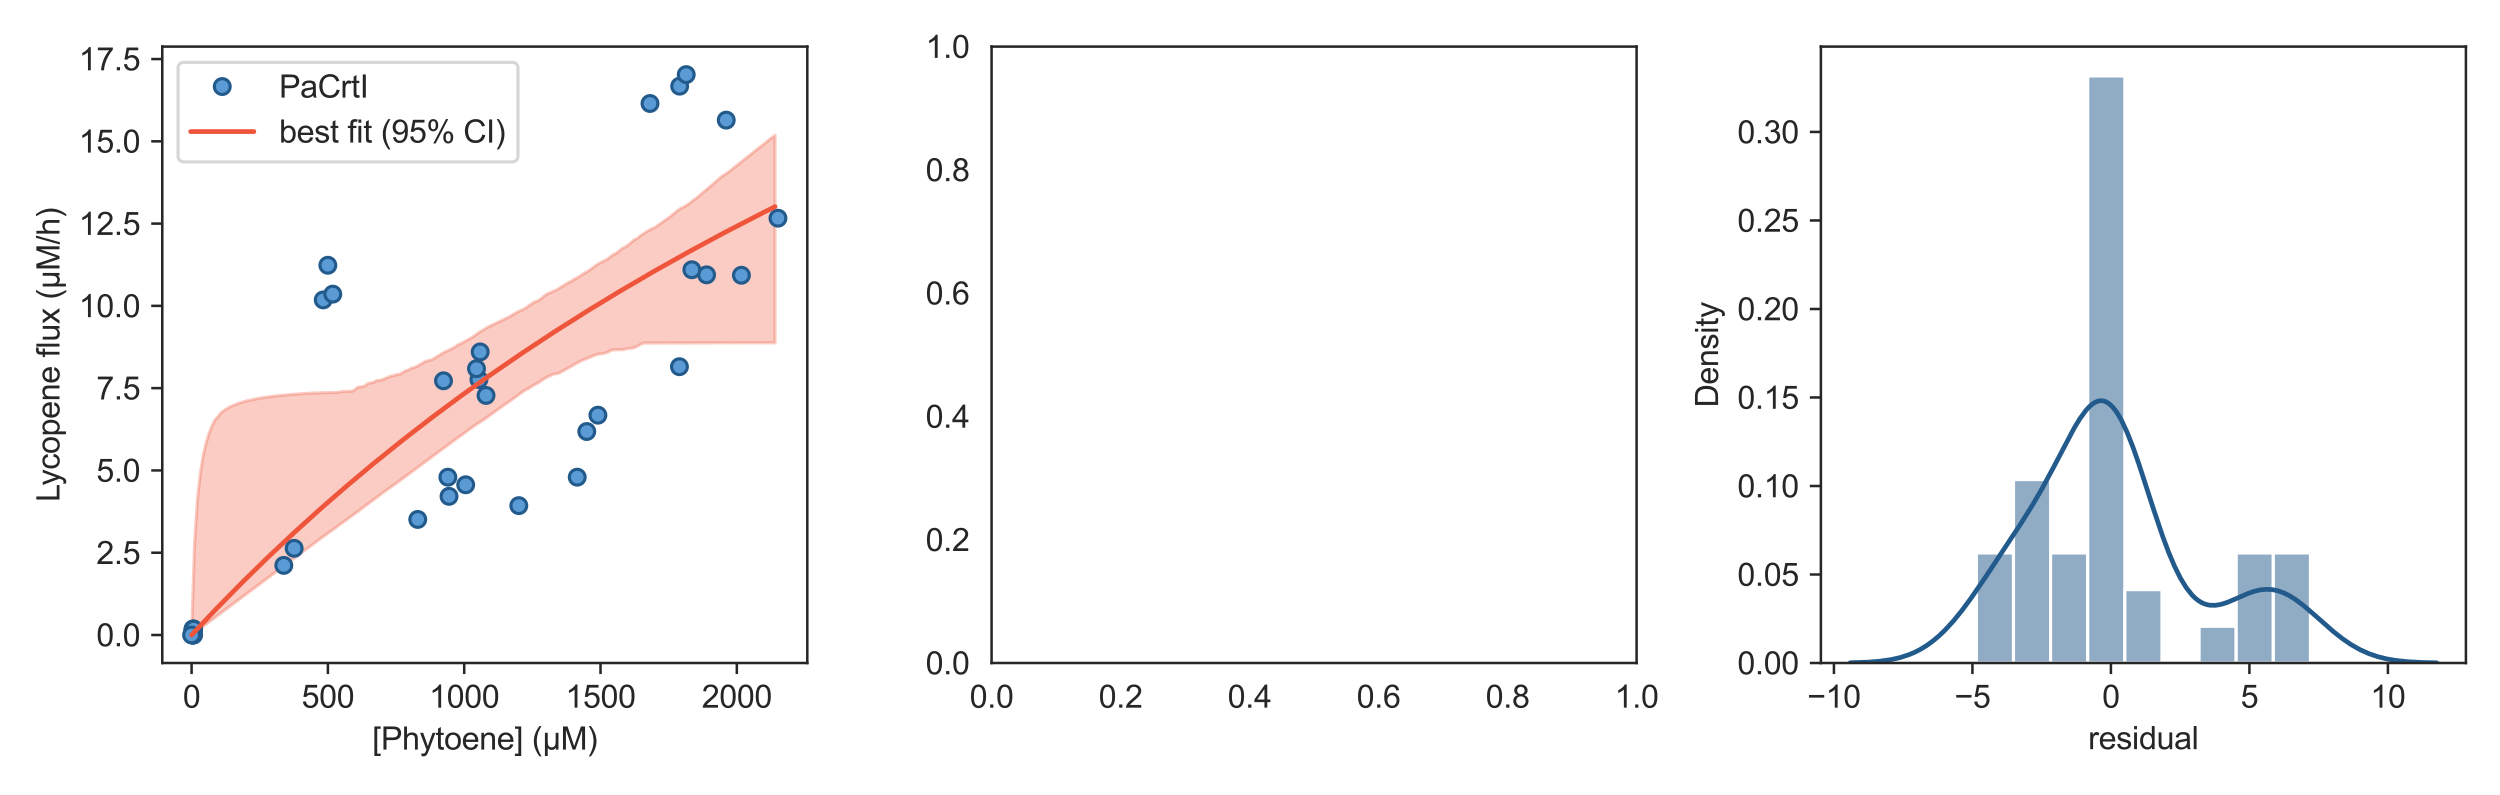 <?xml version="1.0" encoding="utf-8" standalone="no"?>
<!DOCTYPE svg PUBLIC "-//W3C//DTD SVG 1.1//EN"
  "http://www.w3.org/Graphics/SVG/1.1/DTD/svg11.dtd">
<svg xmlns:xlink="http://www.w3.org/1999/xlink" width="792pt" height="252pt" viewBox="0 0 792 252" xmlns="http://www.w3.org/2000/svg" version="1.1">
 <defs>
  <style type="text/css">*{stroke-linejoin: round; stroke-linecap: butt}</style>
 </defs>
 <g id="figure_1">
  <g id="patch_1">
   <path d="M 0 252 
L 792 252 
L 792 0 
L 0 0 
z
" style="fill: #ffffff"/>
  </g>
  <g id="axes_1">
   <g id="patch_2">
    <path d="M 51.41 210.04 
L 255.75 210.04 
L 255.75 14.76 
L 51.41 14.76 
z
" style="fill: #ffffff"/>
   </g>
   <g id="matplotlib.axis_1">
    <g id="xtick_1">
     <g id="line2d_1">
      <defs>
       <path id="mee9e85a5c5" d="M 0 0 
L 0 3.5 
" style="stroke: #262626; stroke-width: 0.8"/>
      </defs>
      <g>
       <use xlink:href="#mee9e85a5c5" x="60.698" y="210.04" style="fill: #262626; stroke: #262626; stroke-width: 0.8"/>
      </g>
     </g>
     <g id="text_1">
      <!-- 0 -->
      <g style="fill: #262626" transform="translate(57.918 224.198) scale(0.1 -0.1)">
       <defs>
        <path id="ArialMT-30" d="M 266 2259 
Q 266 3072 433 3567 
Q 600 4063 929 4331 
Q 1259 4600 1759 4600 
Q 2128 4600 2406 4451 
Q 2684 4303 2865 4023 
Q 3047 3744 3150 3342 
Q 3253 2941 3253 2259 
Q 3253 1453 3087 958 
Q 2922 463 2592 192 
Q 2263 -78 1759 -78 
Q 1097 -78 719 397 
Q 266 969 266 2259 
z
M 844 2259 
Q 844 1131 1108 757 
Q 1372 384 1759 384 
Q 2147 384 2411 759 
Q 2675 1134 2675 2259 
Q 2675 3391 2411 3762 
Q 2147 4134 1753 4134 
Q 1366 4134 1134 3806 
Q 844 3388 844 2259 
z
" transform="scale(0.016)"/>
       </defs>
       <use xlink:href="#ArialMT-30"/>
      </g>
     </g>
    </g>
    <g id="xtick_2">
     <g id="line2d_2">
      <g>
       <use xlink:href="#mee9e85a5c5" x="103.88" y="210.04" style="fill: #262626; stroke: #262626; stroke-width: 0.8"/>
      </g>
     </g>
     <g id="text_2">
      <!-- 500 -->
      <g style="fill: #262626" transform="translate(95.539 224.198) scale(0.1 -0.1)">
       <defs>
        <path id="ArialMT-35" d="M 266 1200 
L 856 1250 
Q 922 819 1161 601 
Q 1400 384 1738 384 
Q 2144 384 2425 690 
Q 2706 997 2706 1503 
Q 2706 1984 2436 2262 
Q 2166 2541 1728 2541 
Q 1456 2541 1237 2417 
Q 1019 2294 894 2097 
L 366 2166 
L 809 4519 
L 3088 4519 
L 3088 3981 
L 1259 3981 
L 1013 2750 
Q 1425 3038 1878 3038 
Q 2478 3038 2890 2622 
Q 3303 2206 3303 1553 
Q 3303 931 2941 478 
Q 2500 -78 1738 -78 
Q 1113 -78 717 272 
Q 322 622 266 1200 
z
" transform="scale(0.016)"/>
       </defs>
       <use xlink:href="#ArialMT-35"/>
       <use xlink:href="#ArialMT-30" x="55.615"/>
       <use xlink:href="#ArialMT-30" x="111.23"/>
      </g>
     </g>
    </g>
    <g id="xtick_3">
     <g id="line2d_3">
      <g>
       <use xlink:href="#mee9e85a5c5" x="147.062" y="210.04" style="fill: #262626; stroke: #262626; stroke-width: 0.8"/>
      </g>
     </g>
     <g id="text_3">
      <!-- 1000 -->
      <g style="fill: #262626" transform="translate(135.94 224.198) scale(0.1 -0.1)">
       <defs>
        <path id="ArialMT-31" d="M 2384 0 
L 1822 0 
L 1822 3584 
Q 1619 3391 1289 3197 
Q 959 3003 697 2906 
L 697 3450 
Q 1169 3672 1522 3987 
Q 1875 4303 2022 4600 
L 2384 4600 
L 2384 0 
z
" transform="scale(0.016)"/>
       </defs>
       <use xlink:href="#ArialMT-31"/>
       <use xlink:href="#ArialMT-30" x="55.615"/>
       <use xlink:href="#ArialMT-30" x="111.23"/>
       <use xlink:href="#ArialMT-30" x="166.846"/>
      </g>
     </g>
    </g>
    <g id="xtick_4">
     <g id="line2d_4">
      <g>
       <use xlink:href="#mee9e85a5c5" x="190.244" y="210.04" style="fill: #262626; stroke: #262626; stroke-width: 0.8"/>
      </g>
     </g>
     <g id="text_4">
      <!-- 1500 -->
      <g style="fill: #262626" transform="translate(179.122 224.198) scale(0.1 -0.1)">
       <use xlink:href="#ArialMT-31"/>
       <use xlink:href="#ArialMT-35" x="55.615"/>
       <use xlink:href="#ArialMT-30" x="111.23"/>
       <use xlink:href="#ArialMT-30" x="166.846"/>
      </g>
     </g>
    </g>
    <g id="xtick_5">
     <g id="line2d_5">
      <g>
       <use xlink:href="#mee9e85a5c5" x="233.426" y="210.04" style="fill: #262626; stroke: #262626; stroke-width: 0.8"/>
      </g>
     </g>
     <g id="text_5">
      <!-- 2000 -->
      <g style="fill: #262626" transform="translate(222.304 224.198) scale(0.1 -0.1)">
       <defs>
        <path id="ArialMT-32" d="M 3222 541 
L 3222 0 
L 194 0 
Q 188 203 259 391 
Q 375 700 629 1000 
Q 884 1300 1366 1694 
Q 2113 2306 2375 2664 
Q 2638 3022 2638 3341 
Q 2638 3675 2398 3904 
Q 2159 4134 1775 4134 
Q 1369 4134 1125 3890 
Q 881 3647 878 3216 
L 300 3275 
Q 359 3922 746 4261 
Q 1134 4600 1788 4600 
Q 2447 4600 2831 4234 
Q 3216 3869 3216 3328 
Q 3216 3053 3103 2787 
Q 2991 2522 2730 2228 
Q 2469 1934 1863 1422 
Q 1356 997 1212 845 
Q 1069 694 975 541 
L 3222 541 
z
" transform="scale(0.016)"/>
       </defs>
       <use xlink:href="#ArialMT-32"/>
       <use xlink:href="#ArialMT-30" x="55.615"/>
       <use xlink:href="#ArialMT-30" x="111.23"/>
       <use xlink:href="#ArialMT-30" x="166.846"/>
      </g>
     </g>
    </g>
    <g id="text_6">
     <!-- [Phytoene] (µM) -->
     <g style="fill: #262626" transform="translate(117.91 237.465) scale(0.1 -0.1)">
      <defs>
       <path id="ArialMT-5b" d="M 434 -1272 
L 434 4581 
L 1675 4581 
L 1675 4116 
L 997 4116 
L 997 -806 
L 1675 -806 
L 1675 -1272 
L 434 -1272 
z
" transform="scale(0.016)"/>
       <path id="ArialMT-50" d="M 494 0 
L 494 4581 
L 2222 4581 
Q 2678 4581 2919 4538 
Q 3256 4481 3484 4323 
Q 3713 4166 3852 3881 
Q 3991 3597 3991 3256 
Q 3991 2672 3619 2267 
Q 3247 1863 2275 1863 
L 1100 1863 
L 1100 0 
L 494 0 
z
M 1100 2403 
L 2284 2403 
Q 2872 2403 3119 2622 
Q 3366 2841 3366 3238 
Q 3366 3525 3220 3729 
Q 3075 3934 2838 4000 
Q 2684 4041 2272 4041 
L 1100 4041 
L 1100 2403 
z
" transform="scale(0.016)"/>
       <path id="ArialMT-68" d="M 422 0 
L 422 4581 
L 984 4581 
L 984 2938 
Q 1378 3394 1978 3394 
Q 2347 3394 2619 3248 
Q 2891 3103 3008 2847 
Q 3125 2591 3125 2103 
L 3125 0 
L 2563 0 
L 2563 2103 
Q 2563 2525 2380 2717 
Q 2197 2909 1863 2909 
Q 1613 2909 1392 2779 
Q 1172 2650 1078 2428 
Q 984 2206 984 1816 
L 984 0 
L 422 0 
z
" transform="scale(0.016)"/>
       <path id="ArialMT-79" d="M 397 -1278 
L 334 -750 
Q 519 -800 656 -800 
Q 844 -800 956 -737 
Q 1069 -675 1141 -563 
Q 1194 -478 1313 -144 
Q 1328 -97 1363 -6 
L 103 3319 
L 709 3319 
L 1400 1397 
Q 1534 1031 1641 628 
Q 1738 1016 1872 1384 
L 2581 3319 
L 3144 3319 
L 1881 -56 
Q 1678 -603 1566 -809 
Q 1416 -1088 1222 -1217 
Q 1028 -1347 759 -1347 
Q 597 -1347 397 -1278 
z
" transform="scale(0.016)"/>
       <path id="ArialMT-74" d="M 1650 503 
L 1731 6 
Q 1494 -44 1306 -44 
Q 1000 -44 831 53 
Q 663 150 594 308 
Q 525 466 525 972 
L 525 2881 
L 113 2881 
L 113 3319 
L 525 3319 
L 525 4141 
L 1084 4478 
L 1084 3319 
L 1650 3319 
L 1650 2881 
L 1084 2881 
L 1084 941 
Q 1084 700 1114 631 
Q 1144 563 1211 522 
Q 1278 481 1403 481 
Q 1497 481 1650 503 
z
" transform="scale(0.016)"/>
       <path id="ArialMT-6f" d="M 213 1659 
Q 213 2581 725 3025 
Q 1153 3394 1769 3394 
Q 2453 3394 2887 2945 
Q 3322 2497 3322 1706 
Q 3322 1066 3130 698 
Q 2938 331 2570 128 
Q 2203 -75 1769 -75 
Q 1072 -75 642 372 
Q 213 819 213 1659 
z
M 791 1659 
Q 791 1022 1069 705 
Q 1347 388 1769 388 
Q 2188 388 2466 706 
Q 2744 1025 2744 1678 
Q 2744 2294 2464 2611 
Q 2184 2928 1769 2928 
Q 1347 2928 1069 2612 
Q 791 2297 791 1659 
z
" transform="scale(0.016)"/>
       <path id="ArialMT-65" d="M 2694 1069 
L 3275 997 
Q 3138 488 2766 206 
Q 2394 -75 1816 -75 
Q 1088 -75 661 373 
Q 234 822 234 1631 
Q 234 2469 665 2931 
Q 1097 3394 1784 3394 
Q 2450 3394 2872 2941 
Q 3294 2488 3294 1666 
Q 3294 1616 3291 1516 
L 816 1516 
Q 847 969 1125 678 
Q 1403 388 1819 388 
Q 2128 388 2347 550 
Q 2566 713 2694 1069 
z
M 847 1978 
L 2700 1978 
Q 2663 2397 2488 2606 
Q 2219 2931 1791 2931 
Q 1403 2931 1139 2672 
Q 875 2413 847 1978 
z
" transform="scale(0.016)"/>
       <path id="ArialMT-6e" d="M 422 0 
L 422 3319 
L 928 3319 
L 928 2847 
Q 1294 3394 1984 3394 
Q 2284 3394 2536 3286 
Q 2788 3178 2913 3003 
Q 3038 2828 3088 2588 
Q 3119 2431 3119 2041 
L 3119 0 
L 2556 0 
L 2556 2019 
Q 2556 2363 2490 2533 
Q 2425 2703 2258 2804 
Q 2091 2906 1866 2906 
Q 1506 2906 1245 2678 
Q 984 2450 984 1813 
L 984 0 
L 422 0 
z
" transform="scale(0.016)"/>
       <path id="ArialMT-5d" d="M 1363 -1272 
L 122 -1272 
L 122 -806 
L 800 -806 
L 800 4116 
L 122 4116 
L 122 4581 
L 1363 4581 
L 1363 -1272 
z
" transform="scale(0.016)"/>
       <path id="ArialMT-20" transform="scale(0.016)"/>
       <path id="ArialMT-28" d="M 1497 -1347 
Q 1031 -759 709 28 
Q 388 816 388 1659 
Q 388 2403 628 3084 
Q 909 3875 1497 4659 
L 1900 4659 
Q 1522 4009 1400 3731 
Q 1209 3300 1100 2831 
Q 966 2247 966 1656 
Q 966 153 1900 -1347 
L 1497 -1347 
z
" transform="scale(0.016)"/>
       <path id="ArialMT-b5" d="M 3181 3319 
L 3181 0 
L 2678 0 
L 2678 394 
Q 2516 144 2356 50 
Q 2138 -78 1847 -78 
Q 1588 -78 1388 25 
Q 1238 103 1056 334 
L 1056 -1272 
L 500 -1272 
L 500 3319 
L 1056 3319 
L 1056 1913 
Q 1056 1147 1137 920 
Q 1219 694 1401 562 
Q 1584 431 1822 431 
Q 2072 431 2269 568 
Q 2466 706 2547 923 
Q 2628 1141 2628 1903 
L 2628 3319 
L 3181 3319 
z
" transform="scale(0.016)"/>
       <path id="ArialMT-4d" d="M 475 0 
L 475 4581 
L 1388 4581 
L 2472 1338 
Q 2622 884 2691 659 
Q 2769 909 2934 1394 
L 4031 4581 
L 4847 4581 
L 4847 0 
L 4263 0 
L 4263 3834 
L 2931 0 
L 2384 0 
L 1059 3900 
L 1059 0 
L 475 0 
z
" transform="scale(0.016)"/>
       <path id="ArialMT-29" d="M 791 -1347 
L 388 -1347 
Q 1322 153 1322 1656 
Q 1322 2244 1188 2822 
Q 1081 3291 891 3722 
Q 769 4003 388 4659 
L 791 4659 
Q 1378 3875 1659 3084 
Q 1900 2403 1900 1659 
Q 1900 816 1576 28 
Q 1253 -759 791 -1347 
z
" transform="scale(0.016)"/>
      </defs>
      <use xlink:href="#ArialMT-5b"/>
      <use xlink:href="#ArialMT-50" x="27.783"/>
      <use xlink:href="#ArialMT-68" x="94.482"/>
      <use xlink:href="#ArialMT-79" x="150.098"/>
      <use xlink:href="#ArialMT-74" x="200.098"/>
      <use xlink:href="#ArialMT-6f" x="227.881"/>
      <use xlink:href="#ArialMT-65" x="283.496"/>
      <use xlink:href="#ArialMT-6e" x="339.111"/>
      <use xlink:href="#ArialMT-65" x="394.727"/>
      <use xlink:href="#ArialMT-5d" x="450.342"/>
      <use xlink:href="#ArialMT-20" x="478.125"/>
      <use xlink:href="#ArialMT-28" x="505.908"/>
      <use xlink:href="#ArialMT-b5" x="539.209"/>
      <use xlink:href="#ArialMT-4d" x="596.826"/>
      <use xlink:href="#ArialMT-29" x="680.127"/>
     </g>
    </g>
   </g>
   <g id="matplotlib.axis_2">
    <g id="ytick_1">
     <g id="line2d_6">
      <defs>
       <path id="mf8ddd6bedc" d="M 0 0 
L -3.5 0 
" style="stroke: #262626; stroke-width: 0.8"/>
      </defs>
      <g>
       <use xlink:href="#mf8ddd6bedc" x="51.41" y="201.164" style="fill: #262626; stroke: #262626; stroke-width: 0.8"/>
      </g>
     </g>
     <g id="text_7">
      <!-- 0.0 -->
      <g style="fill: #262626" transform="translate(30.51 204.743) scale(0.1 -0.1)">
       <defs>
        <path id="ArialMT-2e" d="M 581 0 
L 581 641 
L 1222 641 
L 1222 0 
L 581 0 
z
" transform="scale(0.016)"/>
       </defs>
       <use xlink:href="#ArialMT-30"/>
       <use xlink:href="#ArialMT-2e" x="55.615"/>
       <use xlink:href="#ArialMT-30" x="83.398"/>
      </g>
     </g>
    </g>
    <g id="ytick_2">
     <g id="line2d_7">
      <g>
       <use xlink:href="#mf8ddd6bedc" x="51.41" y="175.099" style="fill: #262626; stroke: #262626; stroke-width: 0.8"/>
      </g>
     </g>
     <g id="text_8">
      <!-- 2.5 -->
      <g style="fill: #262626" transform="translate(30.51 178.678) scale(0.1 -0.1)">
       <use xlink:href="#ArialMT-32"/>
       <use xlink:href="#ArialMT-2e" x="55.615"/>
       <use xlink:href="#ArialMT-35" x="83.398"/>
      </g>
     </g>
    </g>
    <g id="ytick_3">
     <g id="line2d_8">
      <g>
       <use xlink:href="#mf8ddd6bedc" x="51.41" y="149.034" style="fill: #262626; stroke: #262626; stroke-width: 0.8"/>
      </g>
     </g>
     <g id="text_9">
      <!-- 5.0 -->
      <g style="fill: #262626" transform="translate(30.51 152.613) scale(0.1 -0.1)">
       <use xlink:href="#ArialMT-35"/>
       <use xlink:href="#ArialMT-2e" x="55.615"/>
       <use xlink:href="#ArialMT-30" x="83.398"/>
      </g>
     </g>
    </g>
    <g id="ytick_4">
     <g id="line2d_9">
      <g>
       <use xlink:href="#mf8ddd6bedc" x="51.41" y="122.969" style="fill: #262626; stroke: #262626; stroke-width: 0.8"/>
      </g>
     </g>
     <g id="text_10">
      <!-- 7.5 -->
      <g style="fill: #262626" transform="translate(30.51 126.548) scale(0.1 -0.1)">
       <defs>
        <path id="ArialMT-37" d="M 303 3981 
L 303 4522 
L 3269 4522 
L 3269 4084 
Q 2831 3619 2401 2847 
Q 1972 2075 1738 1259 
Q 1569 684 1522 0 
L 944 0 
Q 953 541 1156 1306 
Q 1359 2072 1739 2783 
Q 2119 3494 2547 3981 
L 303 3981 
z
" transform="scale(0.016)"/>
       </defs>
       <use xlink:href="#ArialMT-37"/>
       <use xlink:href="#ArialMT-2e" x="55.615"/>
       <use xlink:href="#ArialMT-35" x="83.398"/>
      </g>
     </g>
    </g>
    <g id="ytick_5">
     <g id="line2d_10">
      <g>
       <use xlink:href="#mf8ddd6bedc" x="51.41" y="96.904" style="fill: #262626; stroke: #262626; stroke-width: 0.8"/>
      </g>
     </g>
     <g id="text_11">
      <!-- 10.0 -->
      <g style="fill: #262626" transform="translate(24.949 100.483) scale(0.1 -0.1)">
       <use xlink:href="#ArialMT-31"/>
       <use xlink:href="#ArialMT-30" x="55.615"/>
       <use xlink:href="#ArialMT-2e" x="111.23"/>
       <use xlink:href="#ArialMT-30" x="139.014"/>
      </g>
     </g>
    </g>
    <g id="ytick_6">
     <g id="line2d_11">
      <g>
       <use xlink:href="#mf8ddd6bedc" x="51.41" y="70.839" style="fill: #262626; stroke: #262626; stroke-width: 0.8"/>
      </g>
     </g>
     <g id="text_12">
      <!-- 12.5 -->
      <g style="fill: #262626" transform="translate(24.949 74.418) scale(0.1 -0.1)">
       <use xlink:href="#ArialMT-31"/>
       <use xlink:href="#ArialMT-32" x="55.615"/>
       <use xlink:href="#ArialMT-2e" x="111.23"/>
       <use xlink:href="#ArialMT-35" x="139.014"/>
      </g>
     </g>
    </g>
    <g id="ytick_7">
     <g id="line2d_12">
      <g>
       <use xlink:href="#mf8ddd6bedc" x="51.41" y="44.774" style="fill: #262626; stroke: #262626; stroke-width: 0.8"/>
      </g>
     </g>
     <g id="text_13">
      <!-- 15.0 -->
      <g style="fill: #262626" transform="translate(24.949 48.353) scale(0.1 -0.1)">
       <use xlink:href="#ArialMT-31"/>
       <use xlink:href="#ArialMT-35" x="55.615"/>
       <use xlink:href="#ArialMT-2e" x="111.23"/>
       <use xlink:href="#ArialMT-30" x="139.014"/>
      </g>
     </g>
    </g>
    <g id="ytick_8">
     <g id="line2d_13">
      <g>
       <use xlink:href="#mf8ddd6bedc" x="51.41" y="18.709" style="fill: #262626; stroke: #262626; stroke-width: 0.8"/>
      </g>
     </g>
     <g id="text_14">
      <!-- 17.5 -->
      <g style="fill: #262626" transform="translate(24.949 22.288) scale(0.1 -0.1)">
       <use xlink:href="#ArialMT-31"/>
       <use xlink:href="#ArialMT-37" x="55.615"/>
       <use xlink:href="#ArialMT-2e" x="111.23"/>
       <use xlink:href="#ArialMT-35" x="139.014"/>
      </g>
     </g>
    </g>
    <g id="text_15">
     <!-- Lycopene flux (µM/h) -->
     <g style="fill: #262626" transform="translate(18.844 158.999) rotate(-90) scale(0.1 -0.1)">
      <defs>
       <path id="ArialMT-4c" d="M 469 0 
L 469 4581 
L 1075 4581 
L 1075 541 
L 3331 541 
L 3331 0 
L 469 0 
z
" transform="scale(0.016)"/>
       <path id="ArialMT-63" d="M 2588 1216 
L 3141 1144 
Q 3050 572 2676 248 
Q 2303 -75 1759 -75 
Q 1078 -75 664 370 
Q 250 816 250 1647 
Q 250 2184 428 2587 
Q 606 2991 970 3192 
Q 1334 3394 1763 3394 
Q 2303 3394 2647 3120 
Q 2991 2847 3088 2344 
L 2541 2259 
Q 2463 2594 2264 2762 
Q 2066 2931 1784 2931 
Q 1359 2931 1093 2626 
Q 828 2322 828 1663 
Q 828 994 1084 691 
Q 1341 388 1753 388 
Q 2084 388 2306 591 
Q 2528 794 2588 1216 
z
" transform="scale(0.016)"/>
       <path id="ArialMT-70" d="M 422 -1272 
L 422 3319 
L 934 3319 
L 934 2888 
Q 1116 3141 1344 3267 
Q 1572 3394 1897 3394 
Q 2322 3394 2647 3175 
Q 2972 2956 3137 2557 
Q 3303 2159 3303 1684 
Q 3303 1175 3120 767 
Q 2938 359 2589 142 
Q 2241 -75 1856 -75 
Q 1575 -75 1351 44 
Q 1128 163 984 344 
L 984 -1272 
L 422 -1272 
z
M 931 1641 
Q 931 1000 1190 694 
Q 1450 388 1819 388 
Q 2194 388 2461 705 
Q 2728 1022 2728 1688 
Q 2728 2322 2467 2637 
Q 2206 2953 1844 2953 
Q 1484 2953 1207 2617 
Q 931 2281 931 1641 
z
" transform="scale(0.016)"/>
       <path id="ArialMT-66" d="M 556 0 
L 556 2881 
L 59 2881 
L 59 3319 
L 556 3319 
L 556 3672 
Q 556 4006 616 4169 
Q 697 4388 901 4523 
Q 1106 4659 1475 4659 
Q 1713 4659 2000 4603 
L 1916 4113 
Q 1741 4144 1584 4144 
Q 1328 4144 1222 4034 
Q 1116 3925 1116 3625 
L 1116 3319 
L 1763 3319 
L 1763 2881 
L 1116 2881 
L 1116 0 
L 556 0 
z
" transform="scale(0.016)"/>
       <path id="ArialMT-6c" d="M 409 0 
L 409 4581 
L 972 4581 
L 972 0 
L 409 0 
z
" transform="scale(0.016)"/>
       <path id="ArialMT-75" d="M 2597 0 
L 2597 488 
Q 2209 -75 1544 -75 
Q 1250 -75 995 37 
Q 741 150 617 320 
Q 494 491 444 738 
Q 409 903 409 1263 
L 409 3319 
L 972 3319 
L 972 1478 
Q 972 1038 1006 884 
Q 1059 663 1231 536 
Q 1403 409 1656 409 
Q 1909 409 2131 539 
Q 2353 669 2445 892 
Q 2538 1116 2538 1541 
L 2538 3319 
L 3100 3319 
L 3100 0 
L 2597 0 
z
" transform="scale(0.016)"/>
       <path id="ArialMT-78" d="M 47 0 
L 1259 1725 
L 138 3319 
L 841 3319 
L 1350 2541 
Q 1494 2319 1581 2169 
Q 1719 2375 1834 2534 
L 2394 3319 
L 3066 3319 
L 1919 1756 
L 3153 0 
L 2463 0 
L 1781 1031 
L 1600 1309 
L 728 0 
L 47 0 
z
" transform="scale(0.016)"/>
       <path id="ArialMT-2f" d="M 0 -78 
L 1328 4659 
L 1778 4659 
L 453 -78 
L 0 -78 
z
" transform="scale(0.016)"/>
      </defs>
      <use xlink:href="#ArialMT-4c"/>
      <use xlink:href="#ArialMT-79" x="51.865"/>
      <use xlink:href="#ArialMT-63" x="101.865"/>
      <use xlink:href="#ArialMT-6f" x="151.865"/>
      <use xlink:href="#ArialMT-70" x="207.48"/>
      <use xlink:href="#ArialMT-65" x="263.096"/>
      <use xlink:href="#ArialMT-6e" x="318.711"/>
      <use xlink:href="#ArialMT-65" x="374.326"/>
      <use xlink:href="#ArialMT-20" x="429.941"/>
      <use xlink:href="#ArialMT-66" x="457.725"/>
      <use xlink:href="#ArialMT-6c" x="485.508"/>
      <use xlink:href="#ArialMT-75" x="507.725"/>
      <use xlink:href="#ArialMT-78" x="563.34"/>
      <use xlink:href="#ArialMT-20" x="613.34"/>
      <use xlink:href="#ArialMT-28" x="641.123"/>
      <use xlink:href="#ArialMT-b5" x="674.424"/>
      <use xlink:href="#ArialMT-4d" x="732.041"/>
      <use xlink:href="#ArialMT-2f" x="815.342"/>
      <use xlink:href="#ArialMT-68" x="843.125"/>
      <use xlink:href="#ArialMT-29" x="898.74"/>
     </g>
    </g>
   </g>
   <g id="PolyCollection_1">
    <defs>
     <path id="mb7a0fc9a98" d="M 60.698 -50.836 
L 60.698 -50.836 
L 61.627 -51.531 
L 62.556 -52.227 
L 63.485 -52.922 
L 64.413 -53.617 
L 65.342 -54.312 
L 66.271 -55.007 
L 67.2 -55.702 
L 68.129 -56.397 
L 69.058 -57.092 
L 69.986 -57.788 
L 70.915 -58.483 
L 71.844 -59.178 
L 72.773 -59.873 
L 73.702 -60.568 
L 74.63 -61.263 
L 75.559 -61.958 
L 76.488 -62.653 
L 77.417 -63.349 
L 78.346 -64.044 
L 79.275 -64.739 
L 80.203 -65.434 
L 81.132 -66.129 
L 82.061 -66.824 
L 82.99 -67.519 
L 83.919 -68.214 
L 84.847 -68.909 
L 85.776 -69.605 
L 86.705 -70.3 
L 87.634 -70.995 
L 88.563 -71.69 
L 89.492 -72.385 
L 90.42 -73.08 
L 91.349 -73.775 
L 92.278 -74.47 
L 93.207 -75.166 
L 94.136 -75.861 
L 95.064 -76.556 
L 95.993 -77.251 
L 96.922 -77.946 
L 97.851 -78.625 
L 98.78 -79.319 
L 99.709 -80.013 
L 100.637 -80.706 
L 101.566 -81.401 
L 102.495 -82.07 
L 103.424 -82.732 
L 104.353 -83.393 
L 105.281 -84.052 
L 106.21 -84.718 
L 107.139 -85.409 
L 108.068 -86.1 
L 108.997 -86.773 
L 109.926 -87.432 
L 110.854 -88.119 
L 111.783 -88.803 
L 112.712 -89.492 
L 113.641 -90.182 
L 114.57 -90.872 
L 115.498 -91.561 
L 116.427 -92.252 
L 117.356 -92.942 
L 118.285 -93.632 
L 119.214 -94.322 
L 120.143 -95.013 
L 121.071 -95.703 
L 122 -96.393 
L 122.929 -97.078 
L 123.858 -97.746 
L 124.787 -98.395 
L 125.715 -99.041 
L 126.644 -99.712 
L 127.573 -100.4 
L 128.502 -101.084 
L 129.431 -101.772 
L 130.36 -102.46 
L 131.288 -103.148 
L 132.217 -103.836 
L 133.146 -104.525 
L 134.075 -105.213 
L 135.004 -105.901 
L 135.932 -106.59 
L 136.861 -107.278 
L 137.79 -107.966 
L 138.719 -108.654 
L 139.648 -109.343 
L 140.577 -110.031 
L 141.505 -110.719 
L 142.434 -111.408 
L 143.363 -112.096 
L 144.292 -112.784 
L 145.221 -113.448 
L 146.149 -114.102 
L 147.078 -114.79 
L 148.007 -115.478 
L 148.936 -116.165 
L 149.865 -116.828 
L 150.794 -117.476 
L 151.722 -118.074 
L 152.651 -118.67 
L 153.58 -119.266 
L 154.509 -119.92 
L 155.438 -120.604 
L 156.366 -121.288 
L 157.295 -121.972 
L 158.224 -122.627 
L 159.153 -123.298 
L 160.082 -123.955 
L 161.011 -124.535 
L 161.939 -125.216 
L 162.868 -125.898 
L 163.797 -126.58 
L 164.726 -127.262 
L 165.655 -127.945 
L 166.583 -128.518 
L 167.512 -128.952 
L 168.441 -129.619 
L 169.37 -130.109 
L 170.299 -130.62 
L 171.228 -131.225 
L 172.156 -131.822 
L 173.085 -132.425 
L 174.014 -132.858 
L 174.943 -133.256 
L 175.872 -133.58 
L 176.8 -133.65 
L 177.729 -134.144 
L 178.658 -134.662 
L 179.587 -135.177 
L 180.516 -135.693 
L 181.445 -136.206 
L 182.373 -136.764 
L 183.302 -137.226 
L 184.231 -137.732 
L 185.16 -138.115 
L 186.089 -138.45 
L 187.017 -138.86 
L 187.946 -139.256 
L 188.875 -139.649 
L 189.804 -139.831 
L 190.733 -139.935 
L 191.662 -140.134 
L 192.59 -140.416 
L 193.519 -140.949 
L 194.448 -141.173 
L 195.377 -141.183 
L 196.306 -141.196 
L 197.234 -141.209 
L 198.163 -141.378 
L 199.092 -141.655 
L 200.021 -141.663 
L 200.95 -141.841 
L 201.879 -142.323 
L 202.807 -142.804 
L 203.736 -143.283 
L 204.665 -143.312 
L 205.594 -143.314 
L 206.523 -143.317 
L 207.451 -143.319 
L 208.38 -143.321 
L 209.309 -143.324 
L 210.238 -143.326 
L 211.167 -143.328 
L 212.096 -143.331 
L 213.024 -143.333 
L 213.953 -143.335 
L 214.882 -143.337 
L 215.811 -143.339 
L 216.74 -143.342 
L 217.668 -143.344 
L 218.597 -143.346 
L 219.526 -143.348 
L 220.455 -143.35 
L 221.384 -143.352 
L 222.313 -143.354 
L 223.241 -143.356 
L 224.17 -143.358 
L 225.099 -143.36 
L 226.028 -143.362 
L 226.957 -143.363 
L 227.885 -143.365 
L 228.814 -143.367 
L 229.743 -143.369 
L 230.672 -143.371 
L 231.601 -143.373 
L 232.53 -143.374 
L 233.458 -143.376 
L 234.387 -143.378 
L 235.316 -143.379 
L 236.245 -143.381 
L 237.174 -143.383 
L 238.102 -143.384 
L 239.031 -143.386 
L 239.96 -143.388 
L 240.889 -143.389 
L 241.818 -143.391 
L 242.747 -143.392 
L 243.675 -143.394 
L 244.604 -143.396 
L 245.533 -143.397 
L 245.533 -209.15 
L 245.533 -209.15 
L 244.604 -208.418 
L 243.675 -207.742 
L 242.747 -206.954 
L 241.818 -206.225 
L 240.889 -205.498 
L 239.96 -204.765 
L 239.031 -204.029 
L 238.102 -203.293 
L 237.174 -202.555 
L 236.245 -201.818 
L 235.316 -201.079 
L 234.387 -200.34 
L 233.458 -199.609 
L 232.53 -198.877 
L 231.601 -198.121 
L 230.672 -197.416 
L 229.743 -196.785 
L 228.814 -196.195 
L 227.885 -195.415 
L 226.957 -194.612 
L 226.028 -193.809 
L 225.099 -193.005 
L 224.17 -192.202 
L 223.241 -191.442 
L 222.313 -190.68 
L 221.384 -189.878 
L 220.455 -189.096 
L 219.526 -188.457 
L 218.597 -187.72 
L 217.668 -187.076 
L 216.74 -186.475 
L 215.811 -186.076 
L 214.882 -185.479 
L 213.953 -184.705 
L 213.024 -183.963 
L 212.096 -183.192 
L 211.167 -182.529 
L 210.238 -181.874 
L 209.309 -181.218 
L 208.38 -180.559 
L 207.451 -179.934 
L 206.523 -179.525 
L 205.594 -179.063 
L 204.665 -178.499 
L 203.736 -177.883 
L 202.807 -177.243 
L 201.879 -176.488 
L 200.95 -176.016 
L 200.021 -175.256 
L 199.092 -174.432 
L 198.163 -173.782 
L 197.234 -173.36 
L 196.306 -172.621 
L 195.377 -171.885 
L 194.448 -171.41 
L 193.519 -170.771 
L 192.59 -170.043 
L 191.662 -169.507 
L 190.733 -169.024 
L 189.804 -168.542 
L 188.875 -167.999 
L 187.946 -167.274 
L 187.017 -166.599 
L 186.089 -165.967 
L 185.16 -165.452 
L 184.231 -164.87 
L 183.302 -164.239 
L 182.373 -163.79 
L 181.445 -163.212 
L 180.516 -162.666 
L 179.587 -162.2 
L 178.658 -161.553 
L 177.729 -161.051 
L 176.8 -160.44 
L 175.872 -159.96 
L 174.943 -159.559 
L 174.014 -159.172 
L 173.085 -158.705 
L 172.156 -158.035 
L 171.228 -157.242 
L 170.299 -156.646 
L 169.37 -156.347 
L 168.441 -155.743 
L 167.512 -155.139 
L 166.583 -154.471 
L 165.655 -153.926 
L 164.726 -153.541 
L 163.797 -153.089 
L 162.868 -152.534 
L 161.939 -151.954 
L 161.011 -151.459 
L 160.082 -151.024 
L 159.153 -150.585 
L 158.224 -150.139 
L 157.295 -149.685 
L 156.366 -149.24 
L 155.438 -148.785 
L 154.509 -148.323 
L 153.58 -147.767 
L 152.651 -147.206 
L 151.722 -146.654 
L 150.794 -145.956 
L 149.865 -145.281 
L 148.936 -144.74 
L 148.007 -144.238 
L 147.078 -143.731 
L 146.149 -143.214 
L 145.221 -142.827 
L 144.292 -142.213 
L 143.363 -141.641 
L 142.434 -141.194 
L 141.505 -140.769 
L 140.577 -140.337 
L 139.648 -139.756 
L 138.719 -139.173 
L 137.79 -138.583 
L 136.861 -138.073 
L 135.932 -137.793 
L 135.004 -137.575 
L 134.075 -137.13 
L 133.146 -136.56 
L 132.217 -135.981 
L 131.288 -135.606 
L 130.36 -135.317 
L 129.431 -134.822 
L 128.502 -134.516 
L 127.573 -134.009 
L 126.644 -133.407 
L 125.715 -133.329 
L 124.787 -133.053 
L 123.858 -132.82 
L 122.929 -132.511 
L 122 -132.077 
L 121.071 -131.692 
L 120.143 -131.46 
L 119.214 -131.411 
L 118.285 -130.829 
L 117.356 -130.718 
L 116.427 -130.423 
L 115.498 -129.693 
L 114.57 -129.471 
L 113.641 -129.432 
L 112.712 -128.796 
L 111.783 -128.109 
L 110.854 -128.036 
L 109.926 -128.005 
L 108.997 -127.963 
L 108.068 -127.914 
L 107.139 -127.702 
L 106.21 -127.678 
L 105.281 -127.653 
L 104.353 -127.628 
L 103.424 -127.601 
L 102.495 -127.572 
L 101.566 -127.543 
L 100.637 -127.512 
L 99.709 -127.48 
L 98.78 -127.447 
L 97.851 -127.411 
L 96.922 -127.358 
L 95.993 -127.298 
L 95.064 -127.235 
L 94.136 -127.168 
L 93.207 -127.098 
L 92.278 -127.024 
L 91.349 -126.945 
L 90.42 -126.862 
L 89.492 -126.774 
L 88.563 -126.679 
L 87.634 -126.579 
L 86.705 -126.472 
L 85.776 -126.357 
L 84.847 -126.234 
L 83.919 -126.101 
L 82.99 -125.958 
L 82.061 -125.803 
L 81.132 -125.635 
L 80.203 -125.451 
L 79.275 -125.25 
L 78.346 -125.029 
L 77.417 -124.786 
L 76.488 -124.515 
L 75.559 -124.213 
L 74.63 -123.874 
L 73.702 -123.484 
L 72.773 -123.036 
L 71.844 -122.521 
L 70.915 -121.921 
L 69.986 -121.187 
L 69.058 -119.947 
L 68.129 -119.001 
L 67.2 -117.148 
L 66.271 -114.828 
L 65.342 -111.841 
L 64.413 -107.849 
L 63.485 -102.243 
L 62.556 -93.795 
L 61.627 -79.61 
L 60.698 -50.836 
z
" style="stroke: #ef553b; stroke-opacity: 0.3"/>
    </defs>
    <g clip-path="url(#p40e96cec28)">
     <use xlink:href="#mb7a0fc9a98" x="0" y="252" style="fill: #ef553b; fill-opacity: 0.3; stroke: #ef553b; stroke-opacity: 0.3"/>
    </g>
   </g>
   <g id="line2d_14">
    <defs>
     <path id="m9ce6b82528" d="M 0 2.5 
C 0.663 2.5 1.299 2.237 1.768 1.768 
C 2.237 1.299 2.5 0.663 2.5 0 
C 2.5 -0.663 2.237 -1.299 1.768 -1.768 
C 1.299 -2.237 0.663 -2.5 0 -2.5 
C -0.663 -2.5 -1.299 -2.237 -1.768 -1.768 
C -2.237 -1.299 -2.5 -0.663 -2.5 0 
C -2.5 0.663 -2.237 1.299 -1.768 1.768 
C -1.299 2.237 -0.663 2.5 0 2.5 
z
" style="stroke: #225a8c"/>
    </defs>
    <g clip-path="url(#p40e96cec28)">
     <use xlink:href="#m9ce6b82528" x="141.888" y="151.169" style="fill: #5b9bd5; stroke: #225a8c"/>
     <use xlink:href="#m9ce6b82528" x="147.534" y="153.579" style="fill: #5b9bd5; stroke: #225a8c"/>
     <use xlink:href="#m9ce6b82528" x="61.099" y="201.164" style="fill: #5b9bd5; stroke: #225a8c"/>
     <use xlink:href="#m9ce6b82528" x="61.062" y="201.164" style="fill: #5b9bd5; stroke: #225a8c"/>
     <use xlink:href="#m9ce6b82528" x="185.888" y="136.706" style="fill: #5b9bd5; stroke: #225a8c"/>
     <use xlink:href="#m9ce6b82528" x="189.421" y="131.528" style="fill: #5b9bd5; stroke: #225a8c"/>
     <use xlink:href="#m9ce6b82528" x="182.865" y="151.169" style="fill: #5b9bd5; stroke: #225a8c"/>
     <use xlink:href="#m9ce6b82528" x="164.362" y="160.186" style="fill: #5b9bd5; stroke: #225a8c"/>
     <use xlink:href="#m9ce6b82528" x="89.91" y="179.112" style="fill: #5b9bd5; stroke: #225a8c"/>
     <use xlink:href="#m9ce6b82528" x="93.189" y="173.711" style="fill: #5b9bd5; stroke: #225a8c"/>
     <use xlink:href="#m9ce6b82528" x="142.252" y="157.239" style="fill: #5b9bd5; stroke: #225a8c"/>
     <use xlink:href="#m9ce6b82528" x="132.345" y="164.56" style="fill: #5b9bd5; stroke: #225a8c"/>
     <use xlink:href="#m9ce6b82528" x="61.208" y="199.244" style="fill: #5b9bd5; stroke: #225a8c"/>
     <use xlink:href="#m9ce6b82528" x="61.354" y="201.164" style="fill: #5b9bd5; stroke: #225a8c"/>
     <use xlink:href="#m9ce6b82528" x="61.172" y="199.691" style="fill: #5b9bd5; stroke: #225a8c"/>
     <use xlink:href="#m9ce6b82528" x="153.981" y="125.278" style="fill: #5b9bd5; stroke: #225a8c"/>
     <use xlink:href="#m9ce6b82528" x="151.722" y="120.234" style="fill: #5b9bd5; stroke: #225a8c"/>
     <use xlink:href="#m9ce6b82528" x="150.957" y="116.797" style="fill: #5b9bd5; stroke: #225a8c"/>
     <use xlink:href="#m9ce6b82528" x="246.462" y="69.123" style="fill: #5b9bd5; stroke: #225a8c"/>
     <use xlink:href="#m9ce6b82528" x="234.879" y="87.202" style="fill: #5b9bd5; stroke: #225a8c"/>
     <use xlink:href="#m9ce6b82528" x="230.071" y="38.055" style="fill: #5b9bd5; stroke: #225a8c"/>
     <use xlink:href="#m9ce6b82528" x="223.842" y="87.068" style="fill: #5b9bd5; stroke: #225a8c"/>
     <use xlink:href="#m9ce6b82528" x="219.18" y="85.461" style="fill: #5b9bd5; stroke: #225a8c"/>
     <use xlink:href="#m9ce6b82528" x="215.246" y="116.172" style="fill: #5b9bd5; stroke: #225a8c"/>
     <use xlink:href="#m9ce6b82528" x="61.281" y="199.333" style="fill: #5b9bd5; stroke: #225a8c"/>
     <use xlink:href="#m9ce6b82528" x="61.135" y="199.333" style="fill: #5b9bd5; stroke: #225a8c"/>
     <use xlink:href="#m9ce6b82528" x="61.317" y="199.333" style="fill: #5b9bd5; stroke: #225a8c"/>
     <use xlink:href="#m9ce6b82528" x="215.319" y="27.297" style="fill: #5b9bd5; stroke: #225a8c"/>
     <use xlink:href="#m9ce6b82528" x="205.922" y="32.787" style="fill: #5b9bd5; stroke: #225a8c"/>
     <use xlink:href="#m9ce6b82528" x="217.395" y="23.636" style="fill: #5b9bd5; stroke: #225a8c"/>
     <use xlink:href="#m9ce6b82528" x="102.404" y="95.013" style="fill: #5b9bd5; stroke: #225a8c"/>
     <use xlink:href="#m9ce6b82528" x="105.427" y="93.183" style="fill: #5b9bd5; stroke: #225a8c"/>
     <use xlink:href="#m9ce6b82528" x="103.861" y="84.032" style="fill: #5b9bd5; stroke: #225a8c"/>
     <use xlink:href="#m9ce6b82528" x="60.698" y="201.164" style="fill: #5b9bd5; stroke: #225a8c"/>
     <use xlink:href="#m9ce6b82528" x="140.504" y="120.636" style="fill: #5b9bd5; stroke: #225a8c"/>
     <use xlink:href="#m9ce6b82528" x="152.123" y="111.485" style="fill: #5b9bd5; stroke: #225a8c"/>
    </g>
   </g>
   <g id="line2d_15">
    <path d="M 60.698 201.164 
L 68.129 193.279 
L 76.488 184.753 
L 84.847 176.571 
L 93.207 168.712 
L 101.566 161.157 
L 109.926 153.889 
L 118.285 146.892 
L 127.573 139.417 
L 136.861 132.24 
L 146.149 125.342 
L 155.438 118.709 
L 165.655 111.699 
L 175.872 104.972 
L 186.089 98.511 
L 196.306 92.301 
L 207.451 85.796 
L 218.597 79.555 
L 229.743 73.562 
L 241.818 67.334 
L 245.533 65.47 
L 245.533 65.47 
" clip-path="url(#p40e96cec28)" style="fill: none; stroke: #ef553b; stroke-width: 1.5; stroke-linecap: round"/>
   </g>
   <g id="patch_3">
    <path d="M 51.41 210.04 
L 51.41 14.76 
" style="fill: none; stroke: #262626; stroke-width: 0.8; stroke-linejoin: miter; stroke-linecap: square"/>
   </g>
   <g id="patch_4">
    <path d="M 255.75 210.04 
L 255.75 14.76 
" style="fill: none; stroke: #262626; stroke-width: 0.8; stroke-linejoin: miter; stroke-linecap: square"/>
   </g>
   <g id="patch_5">
    <path d="M 51.41 210.04 
L 255.75 210.04 
" style="fill: none; stroke: #262626; stroke-width: 0.8; stroke-linejoin: miter; stroke-linecap: square"/>
   </g>
   <g id="patch_6">
    <path d="M 51.41 14.76 
L 255.75 14.76 
" style="fill: none; stroke: #262626; stroke-width: 0.8; stroke-linejoin: miter; stroke-linecap: square"/>
   </g>
   <g id="legend_1">
    <g id="patch_7">
     <path d="M 58.41 51.29 
L 162.096 51.29 
Q 164.096 51.29 164.096 49.29 
L 164.096 21.76 
Q 164.096 19.76 162.096 19.76 
L 58.41 19.76 
Q 56.41 19.76 56.41 21.76 
L 56.41 49.29 
Q 56.41 51.29 58.41 51.29 
z
" style="fill: #ffffff; opacity: 0.8; stroke: #cccccc; stroke-linejoin: miter"/>
    </g>
    <g id="line2d_16">
     <g>
      <use xlink:href="#m9ce6b82528" x="70.41" y="27.418" style="fill: #5b9bd5; stroke: #225a8c"/>
     </g>
    </g>
    <g id="text_16">
     <!-- PaCrtI -->
     <g style="fill: #262626" transform="translate(88.41 30.918) scale(0.1 -0.1)">
      <defs>
       <path id="ArialMT-61" d="M 2588 409 
Q 2275 144 1986 34 
Q 1697 -75 1366 -75 
Q 819 -75 525 192 
Q 231 459 231 875 
Q 231 1119 342 1320 
Q 453 1522 633 1644 
Q 813 1766 1038 1828 
Q 1203 1872 1538 1913 
Q 2219 1994 2541 2106 
Q 2544 2222 2544 2253 
Q 2544 2597 2384 2738 
Q 2169 2928 1744 2928 
Q 1347 2928 1158 2789 
Q 969 2650 878 2297 
L 328 2372 
Q 403 2725 575 2942 
Q 747 3159 1072 3276 
Q 1397 3394 1825 3394 
Q 2250 3394 2515 3294 
Q 2781 3194 2906 3042 
Q 3031 2891 3081 2659 
Q 3109 2516 3109 2141 
L 3109 1391 
Q 3109 606 3145 398 
Q 3181 191 3288 0 
L 2700 0 
Q 2613 175 2588 409 
z
M 2541 1666 
Q 2234 1541 1622 1453 
Q 1275 1403 1131 1340 
Q 988 1278 909 1158 
Q 831 1038 831 891 
Q 831 666 1001 516 
Q 1172 366 1500 366 
Q 1825 366 2078 508 
Q 2331 650 2450 897 
Q 2541 1088 2541 1459 
L 2541 1666 
z
" transform="scale(0.016)"/>
       <path id="ArialMT-43" d="M 3763 1606 
L 4369 1453 
Q 4178 706 3683 314 
Q 3188 -78 2472 -78 
Q 1731 -78 1267 223 
Q 803 525 561 1097 
Q 319 1669 319 2325 
Q 319 3041 592 3573 
Q 866 4106 1370 4382 
Q 1875 4659 2481 4659 
Q 3169 4659 3637 4309 
Q 4106 3959 4291 3325 
L 3694 3184 
Q 3534 3684 3231 3912 
Q 2928 4141 2469 4141 
Q 1941 4141 1586 3887 
Q 1231 3634 1087 3207 
Q 944 2781 944 2328 
Q 944 1744 1114 1308 
Q 1284 872 1643 656 
Q 2003 441 2422 441 
Q 2931 441 3284 734 
Q 3638 1028 3763 1606 
z
" transform="scale(0.016)"/>
       <path id="ArialMT-72" d="M 416 0 
L 416 3319 
L 922 3319 
L 922 2816 
Q 1116 3169 1280 3281 
Q 1444 3394 1641 3394 
Q 1925 3394 2219 3213 
L 2025 2691 
Q 1819 2813 1613 2813 
Q 1428 2813 1281 2702 
Q 1134 2591 1072 2394 
Q 978 2094 978 1738 
L 978 0 
L 416 0 
z
" transform="scale(0.016)"/>
       <path id="ArialMT-49" d="M 597 0 
L 597 4581 
L 1203 4581 
L 1203 0 
L 597 0 
z
" transform="scale(0.016)"/>
      </defs>
      <use xlink:href="#ArialMT-50"/>
      <use xlink:href="#ArialMT-61" x="66.699"/>
      <use xlink:href="#ArialMT-43" x="122.314"/>
      <use xlink:href="#ArialMT-72" x="194.531"/>
      <use xlink:href="#ArialMT-74" x="227.832"/>
      <use xlink:href="#ArialMT-49" x="255.615"/>
     </g>
    </g>
    <g id="line2d_17">
     <path d="M 60.41 41.685 
L 70.41 41.685 
L 80.41 41.685 
" style="fill: none; stroke: #ef553b; stroke-width: 1.5; stroke-linecap: round"/>
    </g>
    <g id="text_17">
     <!-- best fit (95% CI) -->
     <g style="fill: #262626" transform="translate(88.41 45.185) scale(0.1 -0.1)">
      <defs>
       <path id="ArialMT-62" d="M 941 0 
L 419 0 
L 419 4581 
L 981 4581 
L 981 2947 
Q 1338 3394 1891 3394 
Q 2197 3394 2470 3270 
Q 2744 3147 2920 2923 
Q 3097 2700 3197 2384 
Q 3297 2069 3297 1709 
Q 3297 856 2875 390 
Q 2453 -75 1863 -75 
Q 1275 -75 941 416 
L 941 0 
z
M 934 1684 
Q 934 1088 1097 822 
Q 1363 388 1816 388 
Q 2184 388 2453 708 
Q 2722 1028 2722 1663 
Q 2722 2313 2464 2622 
Q 2206 2931 1841 2931 
Q 1472 2931 1203 2611 
Q 934 2291 934 1684 
z
" transform="scale(0.016)"/>
       <path id="ArialMT-73" d="M 197 991 
L 753 1078 
Q 800 744 1014 566 
Q 1228 388 1613 388 
Q 2000 388 2187 545 
Q 2375 703 2375 916 
Q 2375 1106 2209 1216 
Q 2094 1291 1634 1406 
Q 1016 1563 777 1677 
Q 538 1791 414 1992 
Q 291 2194 291 2438 
Q 291 2659 392 2848 
Q 494 3038 669 3163 
Q 800 3259 1026 3326 
Q 1253 3394 1513 3394 
Q 1903 3394 2198 3281 
Q 2494 3169 2634 2976 
Q 2775 2784 2828 2463 
L 2278 2388 
Q 2241 2644 2061 2787 
Q 1881 2931 1553 2931 
Q 1166 2931 1000 2803 
Q 834 2675 834 2503 
Q 834 2394 903 2306 
Q 972 2216 1119 2156 
Q 1203 2125 1616 2013 
Q 2213 1853 2448 1751 
Q 2684 1650 2818 1456 
Q 2953 1263 2953 975 
Q 2953 694 2789 445 
Q 2625 197 2315 61 
Q 2006 -75 1616 -75 
Q 969 -75 630 194 
Q 291 463 197 991 
z
" transform="scale(0.016)"/>
       <path id="ArialMT-69" d="M 425 3934 
L 425 4581 
L 988 4581 
L 988 3934 
L 425 3934 
z
M 425 0 
L 425 3319 
L 988 3319 
L 988 0 
L 425 0 
z
" transform="scale(0.016)"/>
       <path id="ArialMT-39" d="M 350 1059 
L 891 1109 
Q 959 728 1153 556 
Q 1347 384 1650 384 
Q 1909 384 2104 503 
Q 2300 622 2425 820 
Q 2550 1019 2634 1356 
Q 2719 1694 2719 2044 
Q 2719 2081 2716 2156 
Q 2547 1888 2255 1720 
Q 1963 1553 1622 1553 
Q 1053 1553 659 1965 
Q 266 2378 266 3053 
Q 266 3750 677 4175 
Q 1088 4600 1706 4600 
Q 2153 4600 2523 4359 
Q 2894 4119 3086 3673 
Q 3278 3228 3278 2384 
Q 3278 1506 3087 986 
Q 2897 466 2520 194 
Q 2144 -78 1638 -78 
Q 1100 -78 759 220 
Q 419 519 350 1059 
z
M 2653 3081 
Q 2653 3566 2395 3850 
Q 2138 4134 1775 4134 
Q 1400 4134 1122 3828 
Q 844 3522 844 3034 
Q 844 2597 1108 2323 
Q 1372 2050 1759 2050 
Q 2150 2050 2401 2323 
Q 2653 2597 2653 3081 
z
" transform="scale(0.016)"/>
       <path id="ArialMT-25" d="M 372 3481 
Q 372 3972 619 4315 
Q 866 4659 1334 4659 
Q 1766 4659 2048 4351 
Q 2331 4044 2331 3447 
Q 2331 2866 2045 2552 
Q 1759 2238 1341 2238 
Q 925 2238 648 2547 
Q 372 2856 372 3481 
z
M 1350 4272 
Q 1141 4272 1002 4090 
Q 863 3909 863 3425 
Q 863 2984 1003 2804 
Q 1144 2625 1350 2625 
Q 1563 2625 1702 2806 
Q 1841 2988 1841 3469 
Q 1841 3913 1700 4092 
Q 1559 4272 1350 4272 
z
M 1353 -169 
L 3859 4659 
L 4316 4659 
L 1819 -169 
L 1353 -169 
z
M 3334 1075 
Q 3334 1569 3581 1911 
Q 3828 2253 4300 2253 
Q 4731 2253 5014 1945 
Q 5297 1638 5297 1041 
Q 5297 459 5011 145 
Q 4725 -169 4303 -169 
Q 3888 -169 3611 142 
Q 3334 453 3334 1075 
z
M 4316 1866 
Q 4103 1866 3964 1684 
Q 3825 1503 3825 1019 
Q 3825 581 3965 400 
Q 4106 219 4313 219 
Q 4528 219 4667 400 
Q 4806 581 4806 1063 
Q 4806 1506 4665 1686 
Q 4525 1866 4316 1866 
z
" transform="scale(0.016)"/>
      </defs>
      <use xlink:href="#ArialMT-62"/>
      <use xlink:href="#ArialMT-65" x="55.615"/>
      <use xlink:href="#ArialMT-73" x="111.23"/>
      <use xlink:href="#ArialMT-74" x="161.23"/>
      <use xlink:href="#ArialMT-20" x="189.014"/>
      <use xlink:href="#ArialMT-66" x="216.797"/>
      <use xlink:href="#ArialMT-69" x="244.58"/>
      <use xlink:href="#ArialMT-74" x="266.797"/>
      <use xlink:href="#ArialMT-20" x="294.58"/>
      <use xlink:href="#ArialMT-28" x="322.363"/>
      <use xlink:href="#ArialMT-39" x="355.664"/>
      <use xlink:href="#ArialMT-35" x="411.279"/>
      <use xlink:href="#ArialMT-25" x="466.895"/>
      <use xlink:href="#ArialMT-20" x="555.811"/>
      <use xlink:href="#ArialMT-43" x="583.594"/>
      <use xlink:href="#ArialMT-49" x="655.811"/>
      <use xlink:href="#ArialMT-29" x="683.594"/>
     </g>
    </g>
   </g>
  </g>
  <g id="axes_2">
   <g id="patch_8">
    <path d="M 314.135 210.04 
L 518.475 210.04 
L 518.475 14.76 
L 314.135 14.76 
z
" style="fill: #ffffff"/>
   </g>
   <g id="matplotlib.axis_3">
    <g id="xtick_6">
     <g id="text_18">
      <!-- 0.0 -->
      <g style="fill: #262626" transform="translate(307.185 224.198) scale(0.1 -0.1)">
       <use xlink:href="#ArialMT-30"/>
       <use xlink:href="#ArialMT-2e" x="55.615"/>
       <use xlink:href="#ArialMT-30" x="83.398"/>
      </g>
     </g>
    </g>
    <g id="xtick_7">
     <g id="text_19">
      <!-- 0.2 -->
      <g style="fill: #262626" transform="translate(348.053 224.198) scale(0.1 -0.1)">
       <use xlink:href="#ArialMT-30"/>
       <use xlink:href="#ArialMT-2e" x="55.615"/>
       <use xlink:href="#ArialMT-32" x="83.398"/>
      </g>
     </g>
    </g>
    <g id="xtick_8">
     <g id="text_20">
      <!-- 0.4 -->
      <g style="fill: #262626" transform="translate(388.921 224.198) scale(0.1 -0.1)">
       <defs>
        <path id="ArialMT-34" d="M 2069 0 
L 2069 1097 
L 81 1097 
L 81 1613 
L 2172 4581 
L 2631 4581 
L 2631 1613 
L 3250 1613 
L 3250 1097 
L 2631 1097 
L 2631 0 
L 2069 0 
z
M 2069 1613 
L 2069 3678 
L 634 1613 
L 2069 1613 
z
" transform="scale(0.016)"/>
       </defs>
       <use xlink:href="#ArialMT-30"/>
       <use xlink:href="#ArialMT-2e" x="55.615"/>
       <use xlink:href="#ArialMT-34" x="83.398"/>
      </g>
     </g>
    </g>
    <g id="xtick_9">
     <g id="text_21">
      <!-- 0.6 -->
      <g style="fill: #262626" transform="translate(429.789 224.198) scale(0.1 -0.1)">
       <defs>
        <path id="ArialMT-36" d="M 3184 3459 
L 2625 3416 
Q 2550 3747 2413 3897 
Q 2184 4138 1850 4138 
Q 1581 4138 1378 3988 
Q 1113 3794 959 3422 
Q 806 3050 800 2363 
Q 1003 2672 1297 2822 
Q 1591 2972 1913 2972 
Q 2475 2972 2870 2558 
Q 3266 2144 3266 1488 
Q 3266 1056 3080 686 
Q 2894 316 2569 119 
Q 2244 -78 1831 -78 
Q 1128 -78 684 439 
Q 241 956 241 2144 
Q 241 3472 731 4075 
Q 1159 4600 1884 4600 
Q 2425 4600 2770 4297 
Q 3116 3994 3184 3459 
z
M 888 1484 
Q 888 1194 1011 928 
Q 1134 663 1356 523 
Q 1578 384 1822 384 
Q 2178 384 2434 671 
Q 2691 959 2691 1453 
Q 2691 1928 2437 2201 
Q 2184 2475 1800 2475 
Q 1419 2475 1153 2201 
Q 888 1928 888 1484 
z
" transform="scale(0.016)"/>
       </defs>
       <use xlink:href="#ArialMT-30"/>
       <use xlink:href="#ArialMT-2e" x="55.615"/>
       <use xlink:href="#ArialMT-36" x="83.398"/>
      </g>
     </g>
    </g>
    <g id="xtick_10">
     <g id="text_22">
      <!-- 0.8 -->
      <g style="fill: #262626" transform="translate(470.657 224.198) scale(0.1 -0.1)">
       <defs>
        <path id="ArialMT-38" d="M 1131 2484 
Q 781 2613 612 2850 
Q 444 3088 444 3419 
Q 444 3919 803 4259 
Q 1163 4600 1759 4600 
Q 2359 4600 2725 4251 
Q 3091 3903 3091 3403 
Q 3091 3084 2923 2848 
Q 2756 2613 2416 2484 
Q 2838 2347 3058 2040 
Q 3278 1734 3278 1309 
Q 3278 722 2862 322 
Q 2447 -78 1769 -78 
Q 1091 -78 675 323 
Q 259 725 259 1325 
Q 259 1772 486 2073 
Q 713 2375 1131 2484 
z
M 1019 3438 
Q 1019 3113 1228 2906 
Q 1438 2700 1772 2700 
Q 2097 2700 2305 2904 
Q 2513 3109 2513 3406 
Q 2513 3716 2298 3927 
Q 2084 4138 1766 4138 
Q 1444 4138 1231 3931 
Q 1019 3725 1019 3438 
z
M 838 1322 
Q 838 1081 952 856 
Q 1066 631 1291 507 
Q 1516 384 1775 384 
Q 2178 384 2440 643 
Q 2703 903 2703 1303 
Q 2703 1709 2433 1975 
Q 2163 2241 1756 2241 
Q 1359 2241 1098 1978 
Q 838 1716 838 1322 
z
" transform="scale(0.016)"/>
       </defs>
       <use xlink:href="#ArialMT-30"/>
       <use xlink:href="#ArialMT-2e" x="55.615"/>
       <use xlink:href="#ArialMT-38" x="83.398"/>
      </g>
     </g>
    </g>
    <g id="xtick_11">
     <g id="text_23">
      <!-- 1.0 -->
      <g style="fill: #262626" transform="translate(511.525 224.198) scale(0.1 -0.1)">
       <use xlink:href="#ArialMT-31"/>
       <use xlink:href="#ArialMT-2e" x="55.615"/>
       <use xlink:href="#ArialMT-30" x="83.398"/>
      </g>
     </g>
    </g>
   </g>
   <g id="matplotlib.axis_4">
    <g id="ytick_9">
     <g id="text_24">
      <!-- 0.0 -->
      <g style="fill: #262626" transform="translate(293.235 213.619) scale(0.1 -0.1)">
       <use xlink:href="#ArialMT-30"/>
       <use xlink:href="#ArialMT-2e" x="55.615"/>
       <use xlink:href="#ArialMT-30" x="83.398"/>
      </g>
     </g>
    </g>
    <g id="ytick_10">
     <g id="text_25">
      <!-- 0.2 -->
      <g style="fill: #262626" transform="translate(293.235 174.563) scale(0.1 -0.1)">
       <use xlink:href="#ArialMT-30"/>
       <use xlink:href="#ArialMT-2e" x="55.615"/>
       <use xlink:href="#ArialMT-32" x="83.398"/>
      </g>
     </g>
    </g>
    <g id="ytick_11">
     <g id="text_26">
      <!-- 0.4 -->
      <g style="fill: #262626" transform="translate(293.235 135.507) scale(0.1 -0.1)">
       <use xlink:href="#ArialMT-30"/>
       <use xlink:href="#ArialMT-2e" x="55.615"/>
       <use xlink:href="#ArialMT-34" x="83.398"/>
      </g>
     </g>
    </g>
    <g id="ytick_12">
     <g id="text_27">
      <!-- 0.6 -->
      <g style="fill: #262626" transform="translate(293.235 96.451) scale(0.1 -0.1)">
       <use xlink:href="#ArialMT-30"/>
       <use xlink:href="#ArialMT-2e" x="55.615"/>
       <use xlink:href="#ArialMT-36" x="83.398"/>
      </g>
     </g>
    </g>
    <g id="ytick_13">
     <g id="text_28">
      <!-- 0.8 -->
      <g style="fill: #262626" transform="translate(293.235 57.395) scale(0.1 -0.1)">
       <use xlink:href="#ArialMT-30"/>
       <use xlink:href="#ArialMT-2e" x="55.615"/>
       <use xlink:href="#ArialMT-38" x="83.398"/>
      </g>
     </g>
    </g>
    <g id="ytick_14">
     <g id="text_29">
      <!-- 1.0 -->
      <g style="fill: #262626" transform="translate(293.235 18.339) scale(0.1 -0.1)">
       <use xlink:href="#ArialMT-31"/>
       <use xlink:href="#ArialMT-2e" x="55.615"/>
       <use xlink:href="#ArialMT-30" x="83.398"/>
      </g>
     </g>
    </g>
   </g>
   <g id="patch_9">
    <path d="M 314.135 210.04 
L 314.135 14.76 
" style="fill: none; stroke: #262626; stroke-width: 0.8; stroke-linejoin: miter; stroke-linecap: square"/>
   </g>
   <g id="patch_10">
    <path d="M 518.475 210.04 
L 518.475 14.76 
" style="fill: none; stroke: #262626; stroke-width: 0.8; stroke-linejoin: miter; stroke-linecap: square"/>
   </g>
   <g id="patch_11">
    <path d="M 314.135 210.04 
L 518.475 210.04 
" style="fill: none; stroke: #262626; stroke-width: 0.8; stroke-linejoin: miter; stroke-linecap: square"/>
   </g>
   <g id="patch_12">
    <path d="M 314.135 14.76 
L 518.475 14.76 
" style="fill: none; stroke: #262626; stroke-width: 0.8; stroke-linejoin: miter; stroke-linecap: square"/>
   </g>
  </g>
  <g id="axes_3">
   <g id="patch_13">
    <path d="M 576.86 210.04 
L 781.2 210.04 
L 781.2 14.76 
L 576.86 14.76 
z
" style="fill: #ffffff"/>
   </g>
   <g id="matplotlib.axis_5">
    <g id="xtick_12">
     <g id="line2d_18">
      <g>
       <use xlink:href="#mee9e85a5c5" x="580.99" y="210.04" style="fill: #262626; stroke: #262626; stroke-width: 0.8"/>
      </g>
     </g>
     <g id="text_30">
      <!-- −10 -->
      <g style="fill: #262626" transform="translate(572.509 224.198) scale(0.1 -0.1)">
       <defs>
        <path id="ArialMT-2212" d="M 3381 1997 
L 356 1997 
L 356 2522 
L 3381 2522 
L 3381 1997 
z
" transform="scale(0.016)"/>
       </defs>
       <use xlink:href="#ArialMT-2212"/>
       <use xlink:href="#ArialMT-31" x="58.398"/>
       <use xlink:href="#ArialMT-30" x="114.014"/>
      </g>
     </g>
    </g>
    <g id="xtick_13">
     <g id="line2d_19">
      <g>
       <use xlink:href="#mee9e85a5c5" x="624.864" y="210.04" style="fill: #262626; stroke: #262626; stroke-width: 0.8"/>
      </g>
     </g>
     <g id="text_31">
      <!-- −5 -->
      <g style="fill: #262626" transform="translate(619.164 224.198) scale(0.1 -0.1)">
       <use xlink:href="#ArialMT-2212"/>
       <use xlink:href="#ArialMT-35" x="58.398"/>
      </g>
     </g>
    </g>
    <g id="xtick_14">
     <g id="line2d_20">
      <g>
       <use xlink:href="#mee9e85a5c5" x="668.739" y="210.04" style="fill: #262626; stroke: #262626; stroke-width: 0.8"/>
      </g>
     </g>
     <g id="text_32">
      <!-- 0 -->
      <g style="fill: #262626" transform="translate(665.959 224.198) scale(0.1 -0.1)">
       <use xlink:href="#ArialMT-30"/>
      </g>
     </g>
    </g>
    <g id="xtick_15">
     <g id="line2d_21">
      <g>
       <use xlink:href="#mee9e85a5c5" x="712.614" y="210.04" style="fill: #262626; stroke: #262626; stroke-width: 0.8"/>
      </g>
     </g>
     <g id="text_33">
      <!-- 5 -->
      <g style="fill: #262626" transform="translate(709.833 224.198) scale(0.1 -0.1)">
       <use xlink:href="#ArialMT-35"/>
      </g>
     </g>
    </g>
    <g id="xtick_16">
     <g id="line2d_22">
      <g>
       <use xlink:href="#mee9e85a5c5" x="756.488" y="210.04" style="fill: #262626; stroke: #262626; stroke-width: 0.8"/>
      </g>
     </g>
     <g id="text_34">
      <!-- 10 -->
      <g style="fill: #262626" transform="translate(750.927 224.198) scale(0.1 -0.1)">
       <use xlink:href="#ArialMT-31"/>
       <use xlink:href="#ArialMT-30" x="55.615"/>
      </g>
     </g>
    </g>
    <g id="text_35">
     <!-- residual -->
     <g style="fill: #262626" transform="translate(661.521 237.343) scale(0.1 -0.1)">
      <defs>
       <path id="ArialMT-64" d="M 2575 0 
L 2575 419 
Q 2259 -75 1647 -75 
Q 1250 -75 917 144 
Q 584 363 401 755 
Q 219 1147 219 1656 
Q 219 2153 384 2558 
Q 550 2963 881 3178 
Q 1213 3394 1622 3394 
Q 1922 3394 2156 3267 
Q 2391 3141 2538 2938 
L 2538 4581 
L 3097 4581 
L 3097 0 
L 2575 0 
z
M 797 1656 
Q 797 1019 1065 703 
Q 1334 388 1700 388 
Q 2069 388 2326 689 
Q 2584 991 2584 1609 
Q 2584 2291 2321 2609 
Q 2059 2928 1675 2928 
Q 1300 2928 1048 2622 
Q 797 2316 797 1656 
z
" transform="scale(0.016)"/>
      </defs>
      <use xlink:href="#ArialMT-72"/>
      <use xlink:href="#ArialMT-65" x="33.301"/>
      <use xlink:href="#ArialMT-73" x="88.916"/>
      <use xlink:href="#ArialMT-69" x="138.916"/>
      <use xlink:href="#ArialMT-64" x="161.133"/>
      <use xlink:href="#ArialMT-75" x="216.748"/>
      <use xlink:href="#ArialMT-61" x="272.363"/>
      <use xlink:href="#ArialMT-6c" x="327.979"/>
     </g>
    </g>
   </g>
   <g id="matplotlib.axis_6">
    <g id="ytick_15">
     <g id="line2d_23">
      <g>
       <use xlink:href="#mf8ddd6bedc" x="576.86" y="210.04" style="fill: #262626; stroke: #262626; stroke-width: 0.8"/>
      </g>
     </g>
     <g id="text_36">
      <!-- 0.00 -->
      <g style="fill: #262626" transform="translate(550.399 213.619) scale(0.1 -0.1)">
       <use xlink:href="#ArialMT-30"/>
       <use xlink:href="#ArialMT-2e" x="55.615"/>
       <use xlink:href="#ArialMT-30" x="83.398"/>
       <use xlink:href="#ArialMT-30" x="139.014"/>
      </g>
     </g>
    </g>
    <g id="ytick_16">
     <g id="line2d_24">
      <g>
       <use xlink:href="#mf8ddd6bedc" x="576.86" y="182.001" style="fill: #262626; stroke: #262626; stroke-width: 0.8"/>
      </g>
     </g>
     <g id="text_37">
      <!-- 0.05 -->
      <g style="fill: #262626" transform="translate(550.399 185.58) scale(0.1 -0.1)">
       <use xlink:href="#ArialMT-30"/>
       <use xlink:href="#ArialMT-2e" x="55.615"/>
       <use xlink:href="#ArialMT-30" x="83.398"/>
       <use xlink:href="#ArialMT-35" x="139.014"/>
      </g>
     </g>
    </g>
    <g id="ytick_17">
     <g id="line2d_25">
      <g>
       <use xlink:href="#mf8ddd6bedc" x="576.86" y="153.962" style="fill: #262626; stroke: #262626; stroke-width: 0.8"/>
      </g>
     </g>
     <g id="text_38">
      <!-- 0.10 -->
      <g style="fill: #262626" transform="translate(550.399 157.541) scale(0.1 -0.1)">
       <use xlink:href="#ArialMT-30"/>
       <use xlink:href="#ArialMT-2e" x="55.615"/>
       <use xlink:href="#ArialMT-31" x="83.398"/>
       <use xlink:href="#ArialMT-30" x="139.014"/>
      </g>
     </g>
    </g>
    <g id="ytick_18">
     <g id="line2d_26">
      <g>
       <use xlink:href="#mf8ddd6bedc" x="576.86" y="125.923" style="fill: #262626; stroke: #262626; stroke-width: 0.8"/>
      </g>
     </g>
     <g id="text_39">
      <!-- 0.15 -->
      <g style="fill: #262626" transform="translate(550.399 129.501) scale(0.1 -0.1)">
       <use xlink:href="#ArialMT-30"/>
       <use xlink:href="#ArialMT-2e" x="55.615"/>
       <use xlink:href="#ArialMT-31" x="83.398"/>
       <use xlink:href="#ArialMT-35" x="139.014"/>
      </g>
     </g>
    </g>
    <g id="ytick_19">
     <g id="line2d_27">
      <g>
       <use xlink:href="#mf8ddd6bedc" x="576.86" y="97.883" style="fill: #262626; stroke: #262626; stroke-width: 0.8"/>
      </g>
     </g>
     <g id="text_40">
      <!-- 0.20 -->
      <g style="fill: #262626" transform="translate(550.399 101.462) scale(0.1 -0.1)">
       <use xlink:href="#ArialMT-30"/>
       <use xlink:href="#ArialMT-2e" x="55.615"/>
       <use xlink:href="#ArialMT-32" x="83.398"/>
       <use xlink:href="#ArialMT-30" x="139.014"/>
      </g>
     </g>
    </g>
    <g id="ytick_20">
     <g id="line2d_28">
      <g>
       <use xlink:href="#mf8ddd6bedc" x="576.86" y="69.844" style="fill: #262626; stroke: #262626; stroke-width: 0.8"/>
      </g>
     </g>
     <g id="text_41">
      <!-- 0.25 -->
      <g style="fill: #262626" transform="translate(550.399 73.423) scale(0.1 -0.1)">
       <use xlink:href="#ArialMT-30"/>
       <use xlink:href="#ArialMT-2e" x="55.615"/>
       <use xlink:href="#ArialMT-32" x="83.398"/>
       <use xlink:href="#ArialMT-35" x="139.014"/>
      </g>
     </g>
    </g>
    <g id="ytick_21">
     <g id="line2d_29">
      <g>
       <use xlink:href="#mf8ddd6bedc" x="576.86" y="41.805" style="fill: #262626; stroke: #262626; stroke-width: 0.8"/>
      </g>
     </g>
     <g id="text_42">
      <!-- 0.30 -->
      <g style="fill: #262626" transform="translate(550.399 45.384) scale(0.1 -0.1)">
       <defs>
        <path id="ArialMT-33" d="M 269 1209 
L 831 1284 
Q 928 806 1161 595 
Q 1394 384 1728 384 
Q 2125 384 2398 659 
Q 2672 934 2672 1341 
Q 2672 1728 2419 1979 
Q 2166 2231 1775 2231 
Q 1616 2231 1378 2169 
L 1441 2663 
Q 1497 2656 1531 2656 
Q 1891 2656 2178 2843 
Q 2466 3031 2466 3422 
Q 2466 3731 2256 3934 
Q 2047 4138 1716 4138 
Q 1388 4138 1169 3931 
Q 950 3725 888 3313 
L 325 3413 
Q 428 3978 793 4289 
Q 1159 4600 1703 4600 
Q 2078 4600 2393 4439 
Q 2709 4278 2876 4000 
Q 3044 3722 3044 3409 
Q 3044 3113 2884 2869 
Q 2725 2625 2413 2481 
Q 2819 2388 3044 2092 
Q 3269 1797 3269 1353 
Q 3269 753 2831 336 
Q 2394 -81 1725 -81 
Q 1122 -81 723 278 
Q 325 638 269 1209 
z
" transform="scale(0.016)"/>
       </defs>
       <use xlink:href="#ArialMT-30"/>
       <use xlink:href="#ArialMT-2e" x="55.615"/>
       <use xlink:href="#ArialMT-33" x="83.398"/>
       <use xlink:href="#ArialMT-30" x="139.014"/>
      </g>
     </g>
    </g>
    <g id="text_43">
     <!-- Density -->
     <g style="fill: #262626" transform="translate(544.294 129.072) rotate(-90) scale(0.1 -0.1)">
      <defs>
       <path id="ArialMT-44" d="M 494 0 
L 494 4581 
L 2072 4581 
Q 2606 4581 2888 4516 
Q 3281 4425 3559 4188 
Q 3922 3881 4101 3404 
Q 4281 2928 4281 2316 
Q 4281 1794 4159 1391 
Q 4038 988 3847 723 
Q 3656 459 3429 307 
Q 3203 156 2883 78 
Q 2563 0 2147 0 
L 494 0 
z
M 1100 541 
L 2078 541 
Q 2531 541 2789 625 
Q 3047 709 3200 863 
Q 3416 1078 3536 1442 
Q 3656 1806 3656 2325 
Q 3656 3044 3420 3430 
Q 3184 3816 2847 3947 
Q 2603 4041 2063 4041 
L 1100 4041 
L 1100 541 
z
" transform="scale(0.016)"/>
      </defs>
      <use xlink:href="#ArialMT-44"/>
      <use xlink:href="#ArialMT-65" x="72.217"/>
      <use xlink:href="#ArialMT-6e" x="127.832"/>
      <use xlink:href="#ArialMT-73" x="183.447"/>
      <use xlink:href="#ArialMT-69" x="233.447"/>
      <use xlink:href="#ArialMT-74" x="255.664"/>
      <use xlink:href="#ArialMT-79" x="283.447"/>
     </g>
    </g>
   </g>
   <g id="patch_14">
    <path d="M 626.113 210.04 
L 637.872 210.04 
L 637.872 175.169 
L 626.113 175.169 
z
" clip-path="url(#p113850b4a6)" style="fill: #225a8c; fill-opacity: 0.5; stroke: #ffffff; stroke-linejoin: miter"/>
   </g>
   <g id="patch_15">
    <path d="M 637.872 210.04 
L 649.631 210.04 
L 649.631 151.921 
L 637.872 151.921 
z
" clip-path="url(#p113850b4a6)" style="fill: #225a8c; fill-opacity: 0.5; stroke: #ffffff; stroke-linejoin: miter"/>
   </g>
   <g id="patch_16">
    <path d="M 649.631 210.04 
L 661.391 210.04 
L 661.391 175.169 
L 649.631 175.169 
z
" clip-path="url(#p113850b4a6)" style="fill: #225a8c; fill-opacity: 0.5; stroke: #ffffff; stroke-linejoin: miter"/>
   </g>
   <g id="patch_17">
    <path d="M 661.391 210.04 
L 673.15 210.04 
L 673.15 24.059 
L 661.391 24.059 
z
" clip-path="url(#p113850b4a6)" style="fill: #225a8c; fill-opacity: 0.5; stroke: #ffffff; stroke-linejoin: miter"/>
   </g>
   <g id="patch_18">
    <path d="M 673.15 210.04 
L 684.91 210.04 
L 684.91 186.792 
L 673.15 186.792 
z
" clip-path="url(#p113850b4a6)" style="fill: #225a8c; fill-opacity: 0.5; stroke: #ffffff; stroke-linejoin: miter"/>
   </g>
   <g id="patch_19">
    <path d="M 684.91 210.04 
L 696.669 210.04 
L 696.669 210.04 
L 684.91 210.04 
z
" clip-path="url(#p113850b4a6)" style="fill: #225a8c; fill-opacity: 0.5; stroke: #ffffff; stroke-linejoin: miter"/>
   </g>
   <g id="patch_20">
    <path d="M 696.669 210.04 
L 708.429 210.04 
L 708.429 198.416 
L 696.669 198.416 
z
" clip-path="url(#p113850b4a6)" style="fill: #225a8c; fill-opacity: 0.5; stroke: #ffffff; stroke-linejoin: miter"/>
   </g>
   <g id="patch_21">
    <path d="M 708.429 210.04 
L 720.188 210.04 
L 720.188 175.169 
L 708.429 175.169 
z
" clip-path="url(#p113850b4a6)" style="fill: #225a8c; fill-opacity: 0.5; stroke: #ffffff; stroke-linejoin: miter"/>
   </g>
   <g id="patch_22">
    <path d="M 720.188 210.04 
L 731.947 210.04 
L 731.947 175.169 
L 720.188 175.169 
z
" clip-path="url(#p113850b4a6)" style="fill: #225a8c; fill-opacity: 0.5; stroke: #ffffff; stroke-linejoin: miter"/>
   </g>
   <g id="line2d_30">
    <path d="M 586.148 209.963 
L 591.749 209.772 
L 595.483 209.478 
L 599.217 208.941 
L 602.017 208.3 
L 604.818 207.384 
L 606.685 206.588 
L 608.552 205.62 
L 610.419 204.467 
L 612.286 203.113 
L 614.153 201.552 
L 616.02 199.782 
L 618.82 196.746 
L 621.621 193.295 
L 624.421 189.505 
L 629.089 182.704 
L 640.29 165.748 
L 644.024 159.775 
L 646.825 154.967 
L 650.559 148.046 
L 657.093 135.628 
L 658.96 132.563 
L 660.827 130.009 
L 661.761 128.977 
L 662.694 128.136 
L 663.627 127.505 
L 664.561 127.101 
L 665.494 126.937 
L 666.428 127.027 
L 667.361 127.376 
L 668.295 127.991 
L 669.228 128.872 
L 670.162 130.016 
L 671.095 131.416 
L 672.029 133.062 
L 673.896 137.031 
L 675.763 141.773 
L 677.63 147.095 
L 682.297 161.5 
L 685.098 169.809 
L 686.965 174.824 
L 688.832 179.263 
L 690.699 183.043 
L 692.566 186.118 
L 694.433 188.484 
L 695.366 189.408 
L 696.299 190.168 
L 697.233 190.77 
L 698.166 191.223 
L 699.1 191.538 
L 700.033 191.725 
L 701.9 191.76 
L 703.767 191.427 
L 705.634 190.825 
L 708.435 189.636 
L 712.169 188.009 
L 714.036 187.36 
L 715.903 186.908 
L 717.77 186.7 
L 719.637 186.767 
L 721.504 187.124 
L 723.371 187.77 
L 725.238 188.686 
L 727.105 189.845 
L 729.905 191.946 
L 733.639 195.168 
L 739.24 200.096 
L 742.04 202.303 
L 744.841 204.22 
L 747.641 205.809 
L 750.442 207.07 
L 753.242 208.028 
L 756.043 208.725 
L 758.843 209.212 
L 762.577 209.618 
L 767.244 209.875 
L 771.912 209.982 
L 771.912 209.982 
" clip-path="url(#p113850b4a6)" style="fill: none; stroke: #225a8c; stroke-width: 1.5; stroke-linecap: round"/>
   </g>
   <g id="patch_23">
    <path d="M 576.86 210.04 
L 576.86 14.76 
" style="fill: none; stroke: #262626; stroke-width: 0.8; stroke-linejoin: miter; stroke-linecap: square"/>
   </g>
   <g id="patch_24">
    <path d="M 781.2 210.04 
L 781.2 14.76 
" style="fill: none; stroke: #262626; stroke-width: 0.8; stroke-linejoin: miter; stroke-linecap: square"/>
   </g>
   <g id="patch_25">
    <path d="M 576.86 210.04 
L 781.2 210.04 
" style="fill: none; stroke: #262626; stroke-width: 0.8; stroke-linejoin: miter; stroke-linecap: square"/>
   </g>
   <g id="patch_26">
    <path d="M 576.86 14.76 
L 781.2 14.76 
" style="fill: none; stroke: #262626; stroke-width: 0.8; stroke-linejoin: miter; stroke-linecap: square"/>
   </g>
  </g>
 </g>
 <defs>
  <clipPath id="p40e96cec28">
   <rect x="51.41" y="14.76" width="204.34" height="195.28"/>
  </clipPath>
  <clipPath id="p113850b4a6">
   <rect x="576.86" y="14.76" width="204.34" height="195.28"/>
  </clipPath>
 </defs>
</svg>
